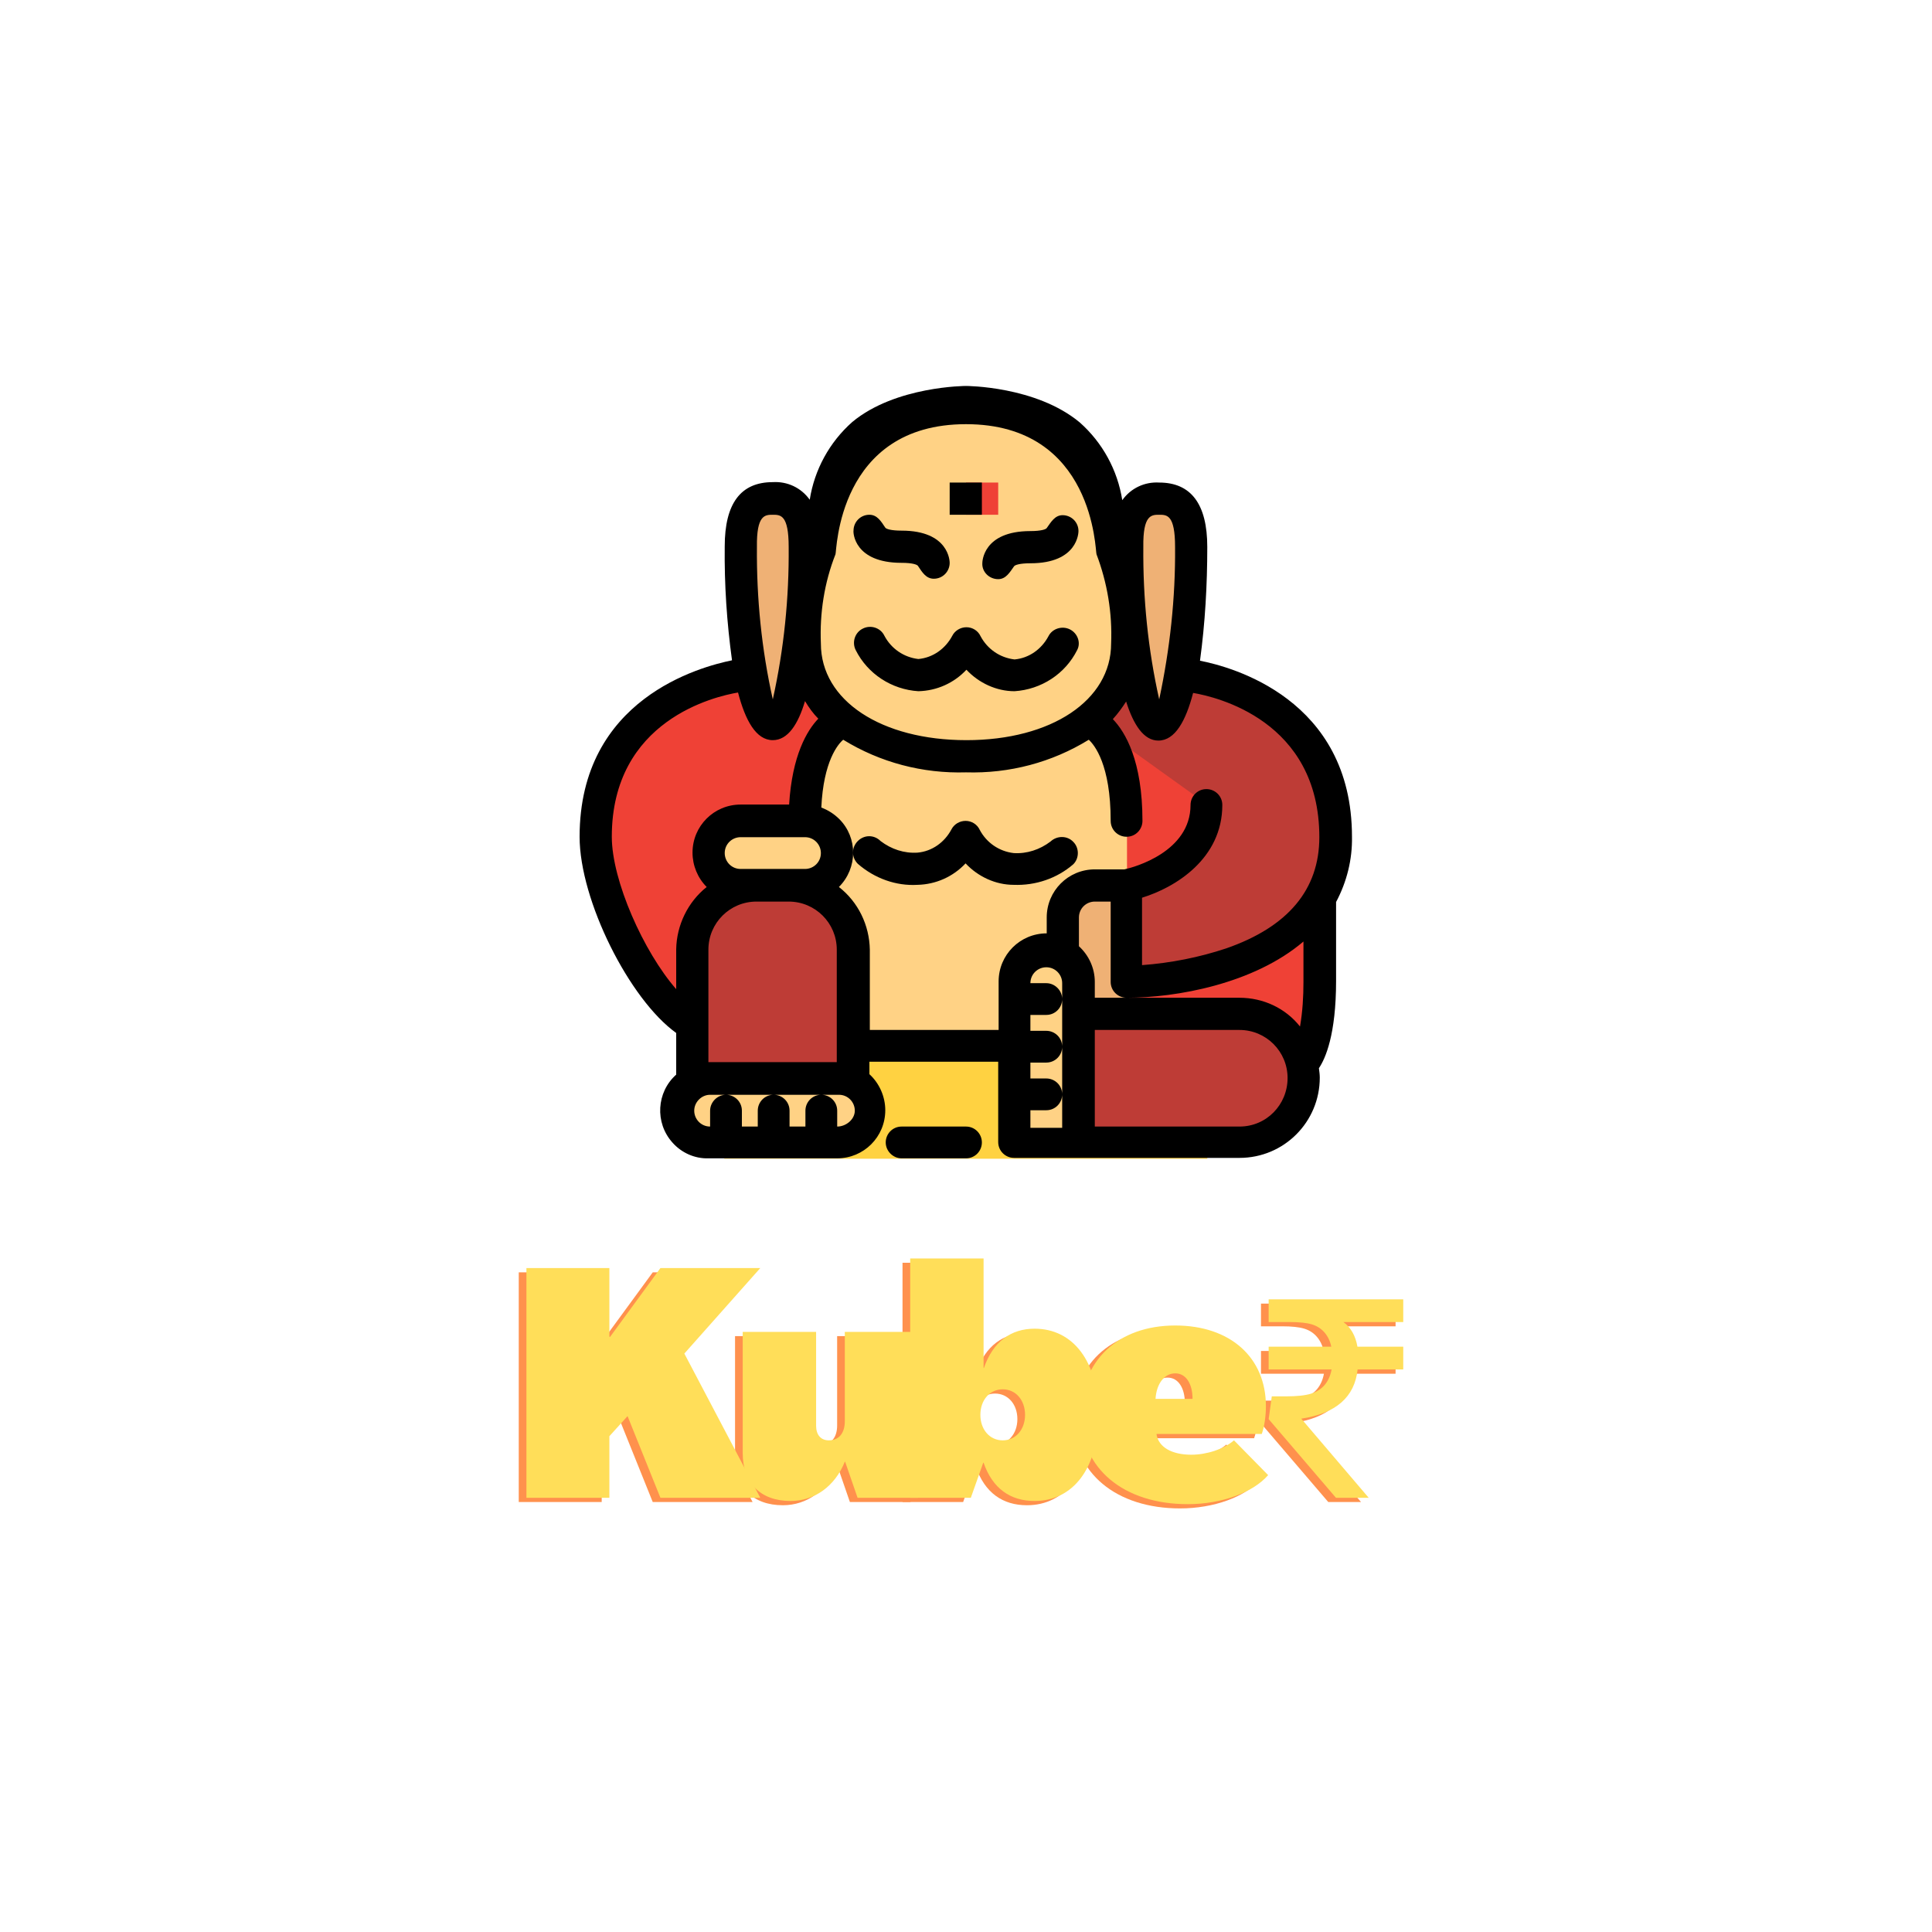 <svg xmlns="http://www.w3.org/2000/svg" xmlns:xlink="http://www.w3.org/1999/xlink" width="500" zoomAndPan="magnify" viewBox="0 0 375 375" height="500" preserveAspectRatio="xMidYMid meet" version="1.0"><defs><g/><clipPath id="id1"><path d="M 140 199 L 235 199 L 235 224.914 L 140 224.914 Z M 140 199 " clip-rule="nonzero"/></clipPath><clipPath id="id2"><path d="M 112.5 74.914 L 262.5 74.914 L 262.5 224.914 L 112.5 224.914 Z M 112.5 74.914 " clip-rule="nonzero"/></clipPath><clipPath id="id3"><path d="M 171 218 L 191 218 L 191 224.914 L 171 224.914 Z M 171 218 " clip-rule="nonzero"/></clipPath></defs><g clip-path="url(#id1)"><path fill="#ffd241" d="M 140.582 199.914 L 234.332 199.914 L 234.332 224.914 L 140.582 224.914 Z M 140.582 199.914 " fill-opacity="1" fill-rule="nonzero"/></g><path fill="#ef4136" d="M 256.25 202.996 C 259.332 193.664 259.332 174.246 259.332 162.414 C 259.332 134.332 231.25 131.164 231.25 131.164 L 143.75 131.164 C 143.75 131.164 115.668 134.246 115.668 162.414 C 115.668 174.332 126.082 198.414 134.418 202.996 Z M 256.25 202.996 " fill-opacity="1" fill-rule="nonzero"/><path fill="#ffd285" d="M 137.5 209.246 L 162.5 209.246 C 165.918 209.246 168.75 212.082 168.75 215.496 C 168.75 218.914 165.918 221.746 162.5 221.746 L 137.5 221.746 C 134.082 221.746 131.25 218.914 131.25 215.496 C 131.25 212.082 134.082 209.246 137.5 209.246 Z M 137.5 209.246 " fill-opacity="1" fill-rule="nonzero"/><path fill="#be3c36" d="M 231.25 131.164 C 231.25 131.164 259.332 134.246 259.332 162.414 C 259.332 190.582 218.75 190.496 218.75 190.496 L 218.75 171.746 C 218.75 171.746 234.332 168.664 234.332 156.164 L 212.5 140.496 C 212.5 140.496 215.582 131.164 231.25 131.164 Z M 231.25 131.164 " fill-opacity="1" fill-rule="nonzero"/><path fill="#ffd285" d="M 212.5 140.496 C 212.5 140.496 218.75 143.582 218.75 159.246 L 218.75 202.996 L 156.25 202.996 L 156.25 159.246 C 156.25 143.664 162.5 140.496 162.5 140.496 C 162.5 140.496 168.75 146.746 187.5 146.746 C 206.25 146.746 212.5 140.496 212.5 140.496 Z M 212.5 140.496 " fill-opacity="1" fill-rule="nonzero"/><path fill="#be3c36" d="M 146.832 171.746 L 153.082 171.746 C 160 171.746 165.582 177.332 165.582 184.246 L 165.582 209.246 L 134.332 209.246 L 134.332 184.246 C 134.332 177.414 140 171.746 146.832 171.746 Z M 146.832 171.746 " fill-opacity="1" fill-rule="nonzero"/><path fill="#efb175" d="M 218.75 171.746 L 212.5 171.746 C 209.082 171.746 206.25 174.582 206.25 177.996 L 206.25 187.414 C 206.25 187.414 206.25 196.746 212.5 196.746 L 218.75 196.746 Z M 218.75 171.746 " fill-opacity="1" fill-rule="nonzero"/><path fill="#efb175" d="M 231.25 106.164 C 231.25 111.332 230.168 140.496 225 140.496 C 219.832 140.496 218.75 111.332 218.75 106.164 C 218.75 100.996 219.832 96.832 225 96.832 C 230.168 96.832 231.25 100.996 231.25 106.164 Z M 231.25 106.164 " fill-opacity="1" fill-rule="nonzero"/><path fill="#efb175" d="M 143.75 106.164 C 143.75 111.332 144.832 140.496 150 140.496 C 155.168 140.496 156.25 111.332 156.25 106.164 C 156.25 100.996 155.168 96.746 150 96.746 C 144.832 96.746 143.75 100.996 143.75 106.164 Z M 143.75 106.164 " fill-opacity="1" fill-rule="nonzero"/><path fill="#ffd285" d="M 187.5 146.746 C 206.25 146.746 218.75 137.414 218.75 124.914 C 219.082 118.496 218 112.164 215.668 106.164 C 215.582 74.996 187.5 78.164 187.5 78.164 C 187.5 78.164 159.332 74.996 159.332 106.246 C 157 112.164 155.918 118.582 156.25 124.996 C 156.25 137.414 168.75 146.746 187.5 146.746 Z M 187.5 146.746 " fill-opacity="1" fill-rule="nonzero"/><path fill="#ef4136" d="M 187.5 93.664 L 193.75 93.664 L 193.75 99.914 L 187.5 99.914 Z M 187.5 93.664 " fill-opacity="1" fill-rule="nonzero"/><path fill="#ffd285" d="M 143.75 159.246 L 156.25 159.246 C 159.668 159.246 162.5 162.082 162.5 165.496 C 162.5 168.914 159.668 171.746 156.25 171.746 L 143.75 171.746 C 140.332 171.746 137.5 168.914 137.5 165.496 C 137.5 162.082 140.332 159.246 143.75 159.246 Z M 143.75 159.246 " fill-opacity="1" fill-rule="nonzero"/><path fill="#ffd285" d="M 209.332 190.496 L 209.332 221.746 L 196.832 221.746 L 196.832 190.496 C 196.832 187.082 199.668 184.246 203.082 184.246 C 206.582 184.246 209.332 187.082 209.332 190.496 Z M 209.332 190.496 " fill-opacity="1" fill-rule="nonzero"/><path fill="#be3c36" d="M 209.332 196.746 L 240.582 196.746 C 247.5 196.746 253.082 202.332 253.082 209.246 C 253.082 216.164 247.5 221.746 240.582 221.746 L 209.332 221.746 Z M 209.332 196.746 " fill-opacity="1" fill-rule="nonzero"/><path fill="#000000" d="M 175 109.246 C 177.082 109.246 178 109.582 178.168 109.832 C 179 111.082 179.75 112.332 181.25 112.332 C 183 112.332 184.332 110.914 184.332 109.246 C 184.332 108.996 184.25 102.996 175 102.996 C 172.918 102.996 172 102.664 171.832 102.414 C 171 101.164 170.25 99.914 168.75 99.914 C 167 99.914 165.668 101.332 165.668 102.996 C 165.582 103.332 165.75 109.246 175 109.246 Z M 175 109.246 " fill-opacity="1" fill-rule="nonzero"/><path fill="#000000" d="M 193.75 112.414 C 195.25 112.414 196 111.082 196.832 109.914 C 197 109.664 197.918 109.332 200 109.332 C 209.25 109.332 209.332 103.332 209.332 103.082 C 209.332 101.332 207.918 99.996 206.25 99.996 C 204.75 99.996 204 101.332 203.168 102.496 C 203 102.746 202.082 103.082 200 103.082 C 190.75 103.082 190.668 109.082 190.668 109.332 C 190.582 110.996 192 112.414 193.75 112.414 Z M 193.75 112.414 " fill-opacity="1" fill-rule="nonzero"/><path fill="#000000" d="M 207.668 122.164 C 206.168 121.414 204.25 121.996 203.5 123.496 C 202.168 125.996 199.75 127.746 196.918 127.996 C 194.082 127.664 191.668 125.996 190.332 123.496 C 189.832 122.414 188.75 121.746 187.582 121.746 C 186.418 121.746 185.332 122.414 184.832 123.414 C 183.5 125.914 181.082 127.664 178.25 127.914 C 175.418 127.582 173 125.914 171.668 123.414 C 170.918 121.832 169 121.246 167.5 121.996 C 165.918 122.746 165.332 124.664 166.082 126.164 C 168.418 130.832 173.082 133.832 178.25 134.164 C 181.832 134.082 185.168 132.582 187.582 129.996 C 190 132.582 193.418 134.164 196.918 134.164 C 202.082 133.832 206.75 130.832 209.082 126.164 C 209.832 124.746 209.168 122.914 207.668 122.164 Z M 207.668 122.164 " fill-opacity="1" fill-rule="nonzero"/><path fill="#000000" d="M 184.332 93.664 L 190.582 93.664 L 190.582 99.914 L 184.332 99.914 Z M 184.332 93.664 " fill-opacity="1" fill-rule="nonzero"/><g clip-path="url(#id2)"><path fill="#000000" d="M 259.332 175.082 C 261.418 171.164 262.5 166.832 262.418 162.414 C 262.418 135.582 238.918 129.414 232.918 128.246 C 233.918 120.914 234.332 113.496 234.332 106.164 C 234.332 97.832 231.168 93.664 225 93.664 C 222.168 93.496 219.5 94.746 217.832 97.082 C 216.918 91.246 214 85.914 209.582 81.996 C 201.082 74.914 187.5 74.914 187.5 74.914 C 187.5 74.914 173.832 74.914 165.418 81.914 C 161 85.832 158.082 91.164 157.168 96.996 C 155.5 94.664 152.832 93.414 150 93.582 C 143.75 93.582 140.668 97.746 140.668 106.082 C 140.582 113.496 141.082 120.832 142.082 128.164 C 136 129.414 112.5 135.582 112.5 162.414 C 112.5 174.746 122.168 193.996 131.25 200.496 L 131.25 208.582 C 127.418 211.996 127.082 217.914 130.5 221.746 C 132.25 223.746 134.832 224.914 137.5 224.832 L 162.5 224.832 C 167.668 224.832 171.832 220.664 171.832 215.496 C 171.832 212.832 170.668 210.246 168.75 208.496 L 168.75 206.082 L 193.75 206.082 L 193.75 221.664 C 193.75 223.414 195.168 224.746 196.832 224.746 L 240.582 224.746 C 249.25 224.746 256.168 217.746 256.168 209.164 C 256.168 208.582 256.082 207.914 256 207.332 C 257.25 205.496 259.332 200.832 259.332 190.414 Z M 225 99.914 C 226.5 99.914 228.082 99.914 228.082 106.164 C 228.168 116.082 227.082 125.996 225 135.746 C 222.832 126.082 221.832 116.164 221.918 106.164 C 221.832 99.914 223.5 99.914 225 99.914 Z M 187.5 82.332 C 212.5 82.332 212.582 107.164 212.832 107.582 C 214.918 113.082 215.918 118.996 215.668 124.914 C 215.668 135.914 204.082 143.664 187.582 143.664 C 171.082 143.664 159.332 135.996 159.332 124.914 C 159.082 118.996 160 113.082 162.168 107.582 C 162.418 107.164 162.5 82.332 187.5 82.332 Z M 150 99.914 C 151.5 99.914 153.082 99.914 153.082 106.164 C 153.168 116.082 152.168 125.996 150 135.746 C 147.832 126.082 146.832 116.164 146.918 106.164 C 146.832 99.914 148.5 99.914 150 99.914 Z M 118.75 162.414 C 118.75 139.746 138.832 135.164 143.25 134.414 C 144.668 139.832 146.75 143.664 150 143.664 C 152.918 143.664 154.918 140.582 156.25 136.082 C 157 137.332 157.832 138.496 158.832 139.496 C 156.668 141.746 153.75 146.582 153.168 156.164 L 143.75 156.164 C 138.582 156.164 134.418 160.332 134.418 165.496 C 134.418 167.996 135.418 170.414 137.168 172.164 C 133.5 175.082 131.332 179.582 131.25 184.246 L 131.25 191.996 C 124.918 184.746 118.75 170.914 118.75 162.414 Z M 143.75 168.664 C 142 168.664 140.668 167.246 140.668 165.582 C 140.668 163.832 142.082 162.496 143.75 162.496 L 156.25 162.496 C 158 162.496 159.332 163.914 159.332 165.582 C 159.332 167.332 157.918 168.664 156.25 168.664 Z M 162.5 218.664 L 162.5 215.582 C 162.5 213.832 161.082 212.496 159.418 212.496 C 157.668 212.496 156.332 213.914 156.332 215.582 L 156.332 218.664 L 153.25 218.664 L 153.25 215.582 C 153.25 213.832 151.832 212.496 150.168 212.496 C 148.418 212.496 147.082 213.914 147.082 215.582 L 147.082 218.664 L 144 218.664 L 144 215.582 C 144 213.832 142.582 212.496 140.918 212.496 C 139.25 212.496 137.832 213.914 137.832 215.582 L 137.832 218.664 C 136.082 218.664 134.75 217.246 134.75 215.582 C 134.75 213.914 136.168 212.496 137.832 212.496 L 162.832 212.496 C 164.582 212.496 165.918 213.914 165.918 215.582 C 165.918 217.246 164.25 218.664 162.5 218.664 Z M 137.5 206.164 L 137.5 184.332 C 137.5 179.164 141.668 174.996 146.832 174.996 L 153.082 174.996 C 158.25 174.996 162.418 179.164 162.418 184.332 L 162.418 206.164 Z M 162.832 172.164 C 166.5 168.496 166.5 162.582 162.918 158.996 C 161.918 157.996 160.75 157.246 159.418 156.746 C 159.832 147.746 162.668 144.414 163.668 143.582 C 170.832 147.996 179.082 150.164 187.5 149.914 C 195.918 150.164 204.168 147.996 211.332 143.582 C 212.418 144.582 215.582 148.414 215.582 159.332 C 215.582 161.082 217 162.414 218.668 162.414 C 220.418 162.414 221.75 160.996 221.75 159.332 C 221.75 147.664 218.418 142.082 216 139.582 C 217 138.496 217.832 137.332 218.582 136.164 C 220 140.664 222 143.746 224.832 143.746 C 228.082 143.746 230.168 139.914 231.582 134.496 C 236 135.246 256.082 139.832 256.082 162.496 C 256.082 172.664 250 179.914 238 184.082 C 232.75 185.832 227.25 186.914 221.668 187.332 L 221.668 174.246 C 228.168 172.246 237.25 166.664 237.25 156.246 C 237.25 154.496 235.832 153.164 234.168 153.164 C 232.418 153.164 231.082 154.582 231.082 156.246 C 231.082 165.332 220.168 168.332 218.25 168.746 L 212.5 168.746 C 207.332 168.746 203.168 172.914 203.168 178.082 L 203.168 181.164 C 198 181.164 193.832 185.332 193.832 190.496 L 193.832 199.914 L 168.832 199.914 L 168.832 184.332 C 168.75 179.582 166.582 175.082 162.832 172.164 Z M 200 215.496 L 203.082 215.496 C 204.832 215.496 206.168 214.082 206.168 212.414 C 206.168 210.664 204.75 209.332 203.082 209.332 L 200 209.332 L 200 206.246 L 203.082 206.246 C 204.832 206.246 206.168 204.832 206.168 203.164 C 206.168 201.414 204.75 200.082 203.082 200.082 L 200 200.082 L 200 196.996 L 203.082 196.996 C 204.832 196.996 206.168 195.582 206.168 193.914 C 206.168 192.246 204.75 190.832 203.082 190.832 L 200 190.832 C 200 189.082 201.418 187.746 203.082 187.746 C 204.832 187.746 206.168 189.164 206.168 190.832 L 206.168 218.914 L 200 218.914 Z M 240.582 218.664 L 212.5 218.664 L 212.5 199.914 L 240.582 199.914 C 245.75 199.914 249.918 204.082 249.918 209.246 C 249.918 214.414 245.832 218.664 240.582 218.664 Z M 240.582 193.664 L 212.5 193.664 L 212.5 190.582 C 212.5 187.914 211.332 185.414 209.418 183.664 L 209.418 178.082 C 209.418 176.332 210.832 174.996 212.5 174.996 L 215.582 174.996 L 215.582 190.582 C 215.582 192.332 217 193.664 218.668 193.664 C 228.25 193.664 243.332 190.996 253 182.746 L 253 190.582 C 253 193.496 252.832 196.332 252.332 199.246 C 249.5 195.664 245.168 193.664 240.582 193.664 Z M 240.582 193.664 " fill-opacity="1" fill-rule="nonzero"/></g><path fill="#000000" d="M 178.082 171.746 C 181.668 171.664 185 170.164 187.418 167.582 C 189.832 170.164 193.25 171.746 196.75 171.746 C 201 171.914 205.168 170.496 208.332 167.746 C 209.5 166.582 209.5 164.582 208.332 163.414 C 207.168 162.164 205.168 162.164 203.918 163.332 C 201.832 164.914 199.332 165.746 196.75 165.582 C 193.918 165.246 191.5 163.582 190.168 161.082 C 189.668 159.996 188.582 159.332 187.418 159.332 C 186.25 159.332 185.168 159.996 184.668 160.996 C 183.332 163.496 180.918 165.246 178.082 165.496 C 175.5 165.664 173 164.832 170.918 163.246 C 169.668 161.996 167.75 161.996 166.5 163.246 C 165.25 164.496 165.25 166.414 166.5 167.664 C 169.75 170.496 173.918 171.996 178.082 171.746 Z M 178.082 171.746 " fill-opacity="1" fill-rule="nonzero"/><g clip-path="url(#id3)"><path fill="#000000" d="M 187.5 218.664 L 175 218.664 C 173.25 218.664 171.918 220.082 171.918 221.746 C 171.918 223.414 173.332 224.832 175 224.832 L 187.5 224.832 C 189.25 224.832 190.582 223.414 190.582 221.746 C 190.582 220.082 189.25 218.664 187.5 218.664 Z M 187.5 218.664 " fill-opacity="1" fill-rule="nonzero"/></g><g fill="#ff914d" fill-opacity="1"><g transform="translate(97.592, 291.545)"><g><path d="M 3.098 0 L 19.199 0 L 19.199 -11.953 L 22.727 -15.852 L 29.105 0 L 48.488 0 L 33.75 -27.992 L 48.488 -44.586 L 29.105 -44.586 L 19.32 -31.211 L 19.199 -31.273 L 19.199 -44.586 L 3.098 -44.586 Z M 3.098 0 "/></g></g></g><g fill="#ff914d" fill-opacity="1"><g transform="translate(140.812, 291.545)"><g><path d="M 11.148 0.621 C 15.793 0.621 19.754 -2.23 21.676 -6.996 L 21.738 -6.996 L 24.152 0 L 35.918 0 L 35.918 -32.203 L 21.676 -32.203 L 21.676 -14.863 C 21.676 -12.508 20.496 -11.148 18.578 -11.148 C 17.031 -11.148 16.102 -12.199 16.102 -13.996 L 16.102 -32.203 L 1.859 -32.203 L 1.859 -8.668 C 1.859 -2.848 5.324 0.621 11.148 0.621 Z M 11.148 0.621 "/></g></g></g><g fill="#ff914d" fill-opacity="1"><g transform="translate(173.32, 291.545)"><g><path d="M 26.008 0.621 C 33.441 0.621 38.395 -5.699 38.395 -16.102 C 38.395 -26.504 33.441 -32.82 26.008 -32.82 C 21.426 -32.82 17.957 -30.344 16.164 -25.203 L 16.102 -25.203 L 16.102 -46.445 L 1.859 -46.445 L 1.859 0 L 13.625 0 L 16.039 -6.812 L 16.102 -6.812 C 17.836 -1.797 21.305 0.621 26.008 0.621 Z M 19.816 -11.148 C 17.277 -11.148 15.48 -13.254 15.48 -16.102 C 15.48 -18.949 17.277 -21.055 19.816 -21.055 C 22.355 -21.055 24.152 -18.949 24.152 -16.102 C 24.152 -13.254 22.355 -11.148 19.816 -11.148 Z M 19.816 -11.148 "/></g></g></g><g fill="#ff914d" fill-opacity="1"><g transform="translate(207.376, 291.545)"><g><path d="M 21.676 1.238 C 28.238 1.238 34.309 -0.992 37.281 -4.398 L 30.652 -11.148 C 28.609 -9.414 25.328 -8.359 22.355 -8.359 C 18.641 -8.359 15.977 -9.785 15.605 -12.387 L 36.043 -12.387 C 36.539 -13.746 36.848 -15.852 36.848 -17.773 C 36.848 -27.25 29.91 -33.441 19.258 -33.441 C 8.113 -33.441 0.867 -26.566 0.93 -16.102 C 0.93 -5.637 9.289 1.238 21.676 1.238 Z M 15.422 -19.199 C 15.605 -22.172 17.152 -24.152 19.258 -24.152 C 21.305 -24.152 22.605 -22.172 22.605 -19.199 Z M 15.422 -19.199 "/></g></g></g><g fill="#ff914d" fill-opacity="1"><g transform="translate(240.318, 291.545)"><g><path d="M 21.703 -24.906 C 21.422 -22.227 20.367 -20.094 18.547 -18.5 C 16.723 -16.906 14.129 -15.859 10.766 -15.359 L 23.859 0 L 17.5 0 L 4.438 -15.266 L 5.047 -19.688 L 7.828 -19.688 C 9.922 -19.688 11.523 -19.859 12.641 -20.203 C 13.766 -20.555 14.66 -21.129 15.328 -21.922 C 15.992 -22.723 16.438 -23.719 16.656 -24.906 L 4.438 -24.906 L 4.438 -29.328 L 16.594 -29.328 C 16.375 -30.398 15.941 -31.312 15.297 -32.062 C 14.648 -32.82 13.828 -33.352 12.828 -33.656 C 11.836 -33.957 10.414 -34.109 8.562 -34.109 L 4.438 -34.109 L 4.438 -38.516 L 30.562 -38.516 L 30.562 -34.109 L 18.953 -34.109 C 20.391 -33.055 21.297 -31.461 21.672 -29.328 L 30.562 -29.328 L 30.562 -24.906 Z M 21.703 -24.906 "/></g></g></g><g fill="#ffde59" fill-opacity="1"><g transform="translate(99.081, 290.719)"><g><path d="M 3.098 0 L 19.199 0 L 19.199 -11.953 L 22.727 -15.852 L 29.105 0 L 48.488 0 L 33.75 -27.992 L 48.488 -44.586 L 29.105 -44.586 L 19.32 -31.211 L 19.199 -31.273 L 19.199 -44.586 L 3.098 -44.586 Z M 3.098 0 "/></g></g></g><g fill="#ffde59" fill-opacity="1"><g transform="translate(142.302, 290.719)"><g><path d="M 11.148 0.621 C 15.793 0.621 19.754 -2.23 21.676 -6.996 L 21.738 -6.996 L 24.152 0 L 35.918 0 L 35.918 -32.203 L 21.676 -32.203 L 21.676 -14.863 C 21.676 -12.508 20.496 -11.148 18.578 -11.148 C 17.031 -11.148 16.102 -12.199 16.102 -13.996 L 16.102 -32.203 L 1.859 -32.203 L 1.859 -8.668 C 1.859 -2.848 5.324 0.621 11.148 0.621 Z M 11.148 0.621 "/></g></g></g><g fill="#ffde59" fill-opacity="1"><g transform="translate(174.81, 290.719)"><g><path d="M 26.008 0.621 C 33.441 0.621 38.395 -5.699 38.395 -16.102 C 38.395 -26.504 33.441 -32.82 26.008 -32.82 C 21.426 -32.82 17.957 -30.344 16.164 -25.203 L 16.102 -25.203 L 16.102 -46.445 L 1.859 -46.445 L 1.859 0 L 13.625 0 L 16.039 -6.812 L 16.102 -6.812 C 17.836 -1.797 21.305 0.621 26.008 0.621 Z M 19.816 -11.148 C 17.277 -11.148 15.48 -13.254 15.48 -16.102 C 15.48 -18.949 17.277 -21.055 19.816 -21.055 C 22.355 -21.055 24.152 -18.949 24.152 -16.102 C 24.152 -13.254 22.355 -11.148 19.816 -11.148 Z M 19.816 -11.148 "/></g></g></g><g fill="#ffde59" fill-opacity="1"><g transform="translate(208.866, 290.719)"><g><path d="M 21.676 1.238 C 28.238 1.238 34.309 -0.992 37.281 -4.398 L 30.652 -11.148 C 28.609 -9.414 25.328 -8.359 22.355 -8.359 C 18.641 -8.359 15.977 -9.785 15.605 -12.387 L 36.043 -12.387 C 36.539 -13.746 36.848 -15.852 36.848 -17.773 C 36.848 -27.25 29.91 -33.441 19.258 -33.441 C 8.113 -33.441 0.867 -26.566 0.93 -16.102 C 0.93 -5.637 9.289 1.238 21.676 1.238 Z M 15.422 -19.199 C 15.605 -22.172 17.152 -24.152 19.258 -24.152 C 21.305 -24.152 22.605 -22.172 22.605 -19.199 Z M 15.422 -19.199 "/></g></g></g><g fill="#ffde59" fill-opacity="1"><g transform="translate(241.807, 290.719)"><g><path d="M 21.703 -24.906 C 21.422 -22.227 20.367 -20.094 18.547 -18.5 C 16.723 -16.906 14.129 -15.859 10.766 -15.359 L 23.859 0 L 17.5 0 L 4.438 -15.266 L 5.047 -19.688 L 7.828 -19.688 C 9.922 -19.688 11.523 -19.859 12.641 -20.203 C 13.766 -20.555 14.66 -21.129 15.328 -21.922 C 15.992 -22.723 16.438 -23.719 16.656 -24.906 L 4.438 -24.906 L 4.438 -29.328 L 16.594 -29.328 C 16.375 -30.398 15.941 -31.312 15.297 -32.062 C 14.648 -32.82 13.828 -33.352 12.828 -33.656 C 11.836 -33.957 10.414 -34.109 8.562 -34.109 L 4.438 -34.109 L 4.438 -38.516 L 30.562 -38.516 L 30.562 -34.109 L 18.953 -34.109 C 20.391 -33.055 21.297 -31.461 21.672 -29.328 L 30.562 -29.328 L 30.562 -24.906 Z M 21.703 -24.906 "/></g></g></g></svg>